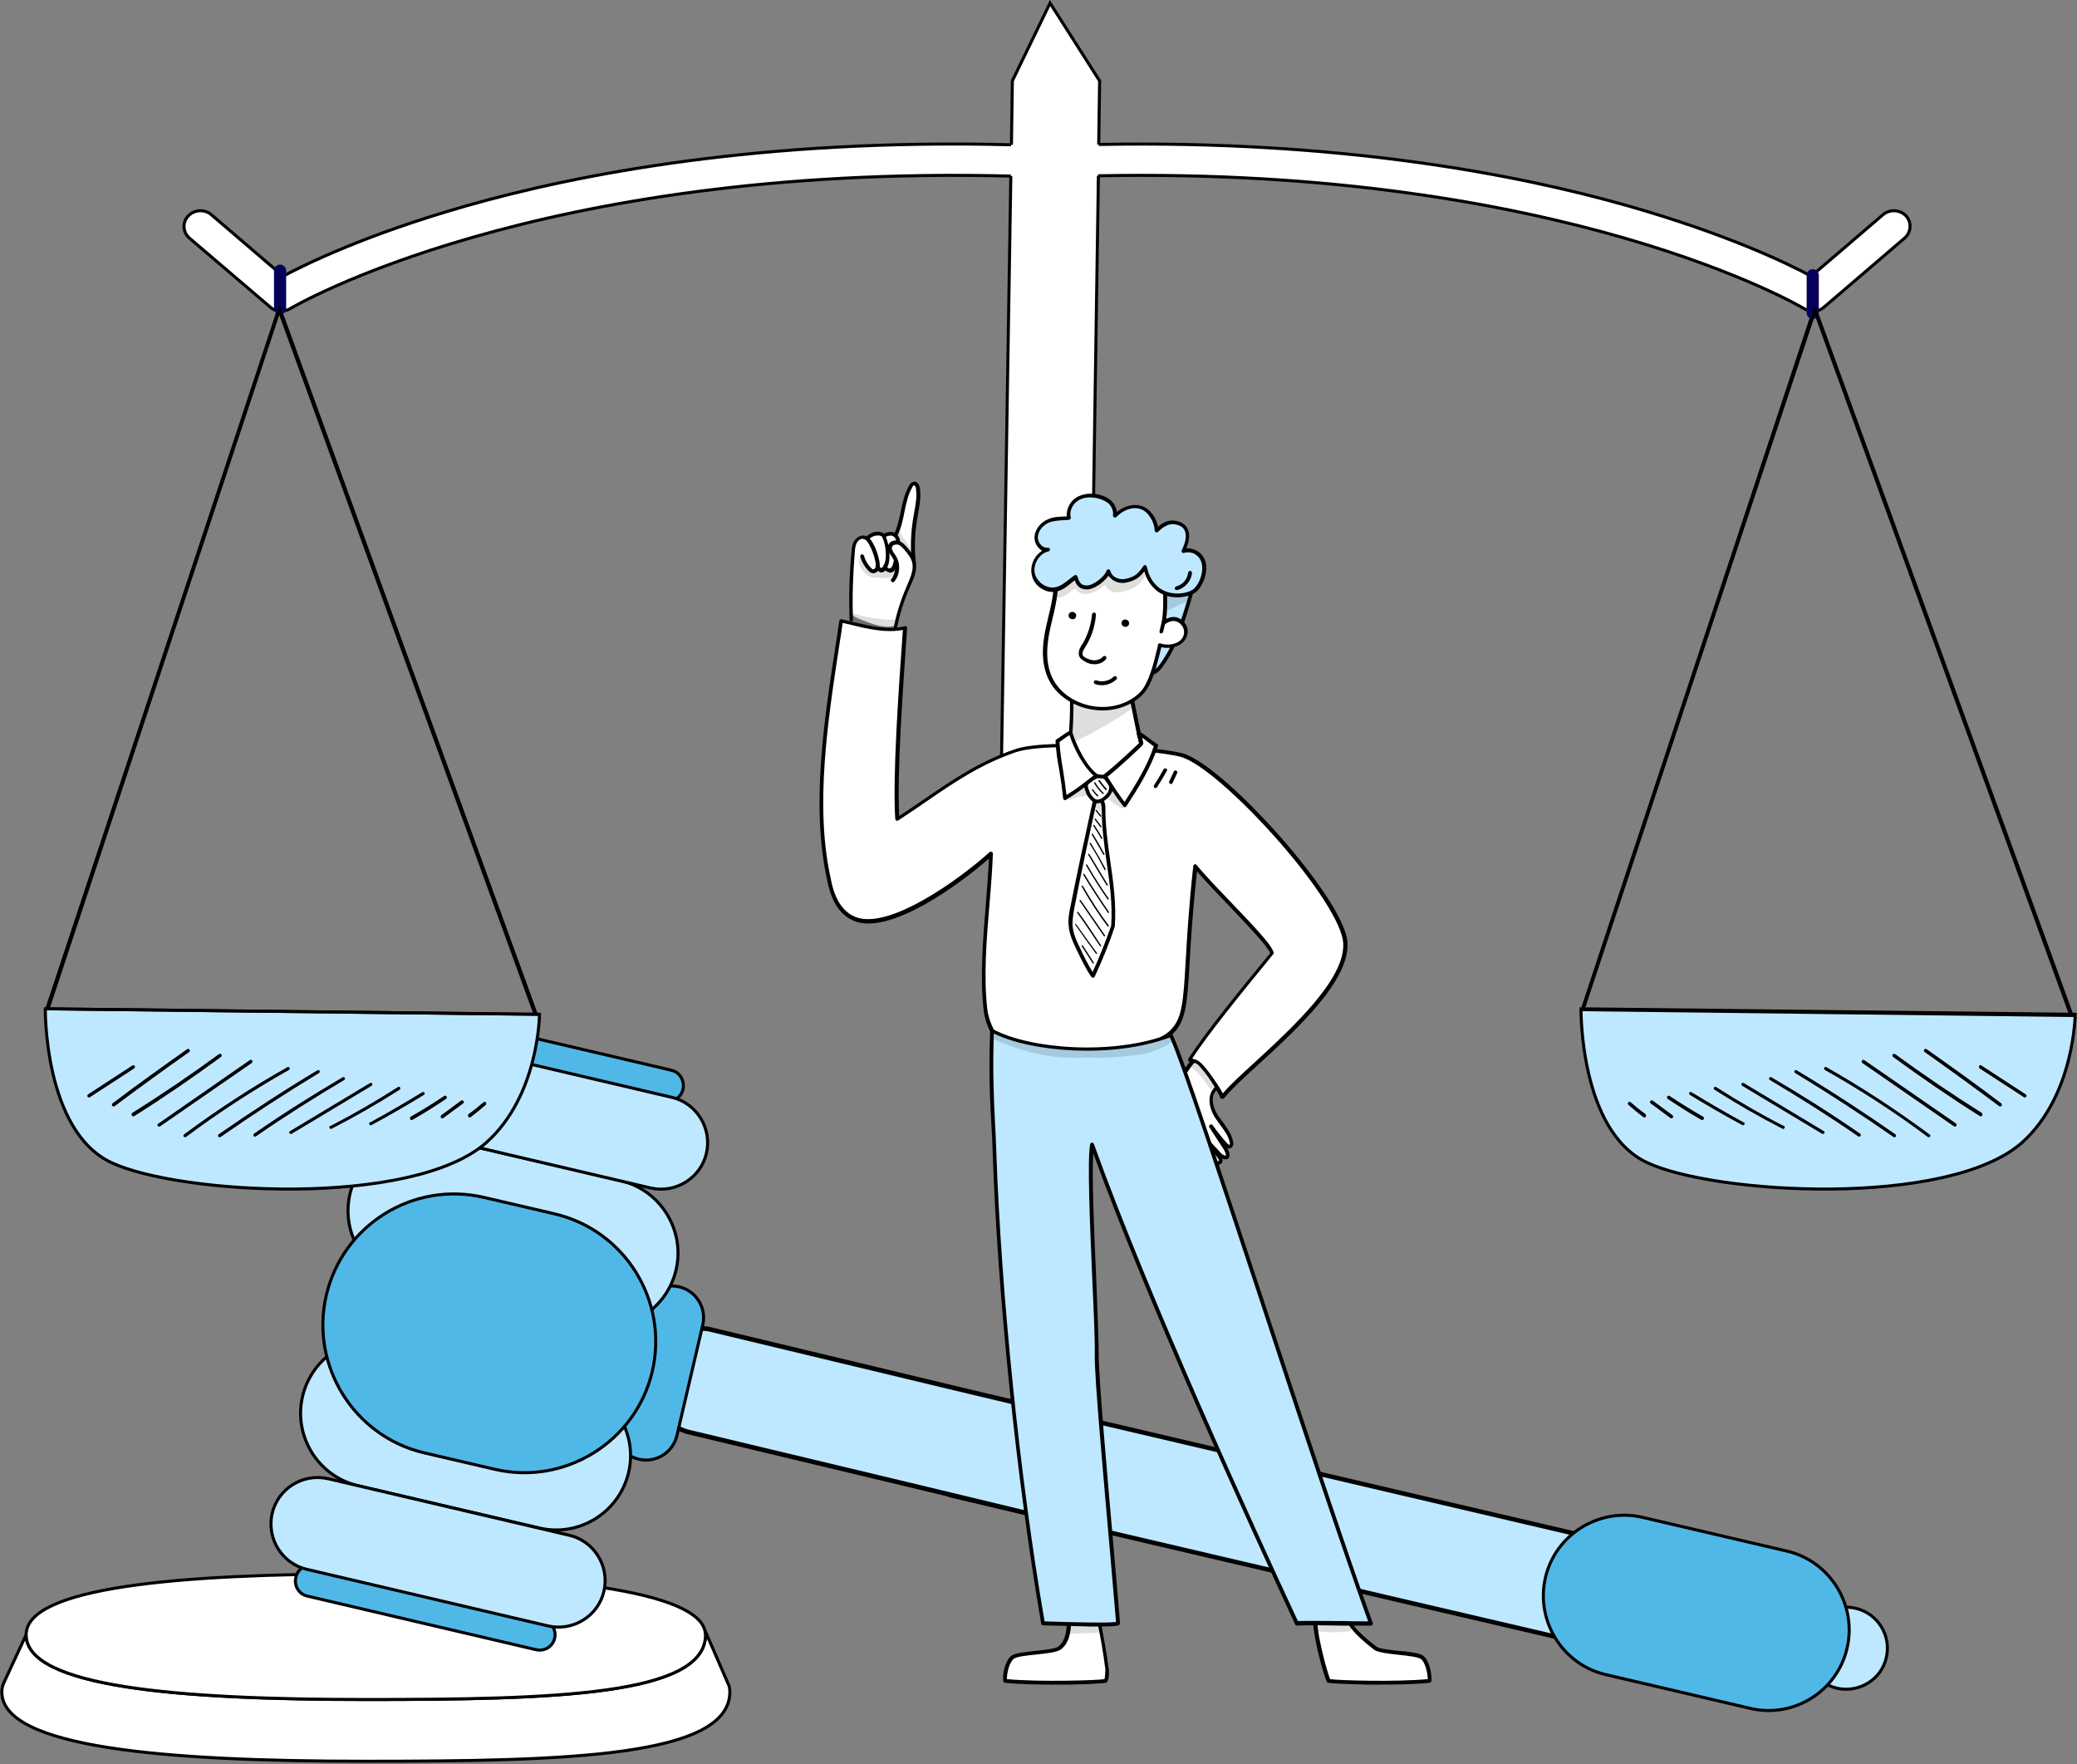 <svg xmlns="http://www.w3.org/2000/svg" xmlns:xlink="http://www.w3.org/1999/xlink" version="1.1" id="Layer_1" x="0px" y="0px" viewBox="0 0 683 580" style="enable-background:new 0 0 683 580;" xml:space="preserve">
    <rect x="0" y="0" width="683" height="580" fill="#808080" stroke="none"/>
    <style type="text/css">
        .stRechtsLawLight0{fill:#FFFFFF;}
        .stRechtsLawLight1{fill:transparent;stroke:#000000;stroke-width:0.97;stroke-miterlimit:10;}
        .stRechtsLawLight2{fill:#FFFFFF;stroke:#000000;stroke-miterlimit:10;}
        .stRechtsLawLight3{fill:#BEE8FF;stroke:#000000;stroke-width:1.47;stroke-miterlimit:10;}
        .stRechtsLawLight4{fill:#BEE8FF;stroke:#000000;stroke-width:1.52;stroke-miterlimit:10;}
        .stRechtsLawLight5{fill:#BEE8FF;stroke:#000000;stroke-miterlimit:10;}
        .stRechtsLawLight6{fill:#50B8E7;stroke:#000000;stroke-miterlimit:10;}
        .stRechtsLawLight7{fill:none;stroke:#000000;stroke-width:0.97;stroke-miterlimit:10;}
        .stRechtsLawLight8{fill:#06005A;}
        .stRechtsLawLight9{opacity:0.13;}
        .stRechtsLawLight10{fill:#BEE8FF;}
    </style>
    <g>
        <polygon class="stRechtsLawLight0" points="331.2,47.5 334.2,46.5 361.1,46.4 362.2,48.5 362.2,52.5 361.7,57 360.7,60 360.7,65 360.9,77.1    360.9,102.1 360.4,104.9 360.4,110.1 360.3,116.8 360.3,132.6 359.9,140.5 359.7,152 359.4,162.8 354.2,164.2 351.7,166 351.7,168    350.7,170 348.7,171 346.2,171 344.7,172 343,172.7 340.7,175 340.7,177.7 341.7,180 342.7,181 343.7,181 342.4,182.1 340.7,184    339.7,186 339.7,189.8 341.4,192.1 342.7,193 345.7,194 346.6,194.2 346.7,197 345.7,202 343.7,211 343.7,217 344.7,221 346,224.2    349.7,228 351.8,230.3 352.5,230.9 352.5,241.2 350.7,242 348.7,243 347.7,244 347.7,245 345.7,245 340.2,245.6 333.7,247    329.7,249 329.3,246.9 329.6,230.1 330,213.6 330,204 330.2,195.8 330.3,186.9 330.4,178.5 330.6,170.2 330.7,161.5 330.8,155.6    330.9,149.7 331,145.3 331.2,130 331.5,112.7 331.9,89.2 332.1,74.7 332.3,58.3 331.7,56 330.7,52  "/>
        <path class="stRechtsLawLight1" d="M15,333l0.5-1.4l76.2-230.1c0-0.1,0.1-0.1,0.1-0.1c0.1,0,0.1,0,0.2,0.1l84.3,231.9l0.6,1.7   c0,0.1,0,0.2-0.1,0.2c-0.1,0-0.2,0-0.2-0.1l-0.7-1.8L91.8,102.1l-76,229.6L15,334"/>
        <path class="stRechtsLawLight2" d="M1.4,553l7.2-15.5c0,17.2,50,21.3,111.7,21.3c61.7,0,111.7-1.3,111.7-21.3c0-0.3-0.1-0.5-0.1-0.8l0.1-0.2   l7.3,16.8c0.5,0.9,0.7,1.9,0.7,3c0,21.4-53.6,22.8-119.7,22.8c-66.1,0-119.7-4.4-119.7-22.8C0.6,555.1,0.9,554,1.4,553L1.4,553z"/>
        <path class="stRechtsLawLight2" d="M120.3,517.5c60.5,0,109.7,5.5,111.6,19.2c0,0.3,0.1,0.5,0.1,0.8c0,20-50,21.3-111.7,21.3   c-61.7,0-111.7-4.1-111.7-21.3C8.6,521.9,58.6,517.5,120.3,517.5L120.3,517.5z"/>
        <path class="stRechtsLawLight3" d="M312,491.5L463.7,527l64.7,15.1l20.4-30.6l-68-15.9l-154.9-36.3c0.5,13.7-0.1,25.6-3.1,32.8   C322.8,492.2,318.8,491.9,312,491.5L312,491.5z"/>
        <path class="stRechtsLawLight4" d="M223.1,469.6c1,0.5,2,0.9,3.1,1.2l77.3,18.5l52.3,12.6c-0.2-10.2-0.4-23-0.4-35.6l-43.6-10.4l-77.9-18.7   c-1.1-0.3-2.2-0.4-3.3-0.4c-6.3,0.1-12.1,4.5-13.5,11.1l-1.3,5.7C214.2,460.1,217.5,466.7,223.1,469.6L223.1,469.6z"/>
        <path class="stRechtsLawLight5" d="M620.3,545c1.7-7.2-2.8-14.5-10.1-16.2c-7.2-1.7-14.5,2.8-16.2,10.1c-1.7,7.2,2.8,14.5,10.1,16.2   C611.4,556.7,618.7,552.2,620.3,545z"/>
        <path class="stRechtsLawLight6" d="M222.6,472l8.5-36.4c1.3-5.6-2.2-11.2-7.8-12.5c-5.6-1.3-11.2,2.2-12.5,7.8l-8.5,36.4   c-1.3,5.6,2.2,11.2,7.8,12.5C215.7,481.1,221.3,477.6,222.6,472z"/>
        <path class="stRechtsLawLight6" d="M182.4,538.6c-0.6,2.8-3.4,4.5-6.2,3.8l-75.1-17.6c-2.8-0.6-4.5-3.4-3.8-6.2c0.6-2.8,3.4-4.5,6.2-3.8   l75.1,17.6C181.3,533.1,183,535.9,182.4,538.6z"/>
        <path class="stRechtsLawLight5" d="M206.7,484.2c-3.1,13.1-16.3,21.3-29.4,18.2l-59.6-13.9c-13.1-3.1-21.3-16.3-18.2-29.4   c3.1-13.1,16.3-21.3,29.4-18.2l59.6,13.9C201.6,457.9,209.8,471.2,206.7,484.2z"/>
        <path class="stRechtsLawLight5" d="M198.6,523.2c-1.9,8.2-10.2,13.3-18.4,11.4L100.9,516c-8.2-1.9-13.3-10.2-11.4-18.4   c1.9-8.2,10.2-13.3,18.4-11.4l79.3,18.6C195.4,506.7,200.5,515,198.6,523.2z"/>
        <path class="stRechtsLawLight6" d="M224.6,358.1c0.6-2.8-1.1-5.6-3.8-6.2l-75.1-17.6c-2.8-0.6-5.6,1.1-6.2,3.8c-0.6,2.8,1.1,5.6,3.8,6.2   l75.1,17.6C221.2,362.6,224,360.9,224.6,358.1z"/>
        <path class="stRechtsLawLight5" d="M222.3,417.6c3.1-13.1-5.1-26.3-18.2-29.4l-59.6-13.9c-13.1-3.1-26.3,5.1-29.4,18.2   c-3.1,13.1,5.1,26.3,18.2,29.4l59.6,13.9C206,438.9,219.2,430.7,222.3,417.6z"/>
        <path class="stRechtsLawLight6" d="M214.5,450.9c5.4-23.2-9-46.4-32.2-51.8l-23.2-5.4c-23.2-5.4-46.4,9-51.8,32.2c-5.4,23.1,9.1,46.4,32.2,51.8   l23.2,5.4C185.8,488.5,209.1,474,214.5,450.9z"/>
        <path class="stRechtsLawLight5" d="M232.3,379.2c1.9-8.2-3.2-16.5-11.4-18.4l-79.3-18.6c-8.2-1.9-16.5,3.2-18.4,11.4s3.2,16.5,11.4,18.4   l79.3,18.6C222.1,392.5,230.4,387.4,232.3,379.2z"/>
        <path class="stRechtsLawLight6" d="M607.4,541.9c3.3-14.2-5.6-28.6-19.8-31.9l-47.5-11.1c-14.2-3.3-28.6,5.6-31.9,19.8   c-3.3,14.2,5.6,28.6,19.8,31.9l47.5,11.1C589.7,565.1,604.1,556.2,607.4,541.9z"/>
        <path class="stRechtsLawLight2" d="M361.3,47.5l0.3-20.9L345.3,1l-12.4,25.6l-0.3,21"/>
        <path class="stRechtsLawLight2" d="M357.6,297.5l3.6-239.7"/>
        <path class="stRechtsLawLight2" d="M327.6,358.3l4.8-300.4"/>
        <path class="stRechtsLawLight5" d="M177.4,333.5l-162.5-1.8c0,0-0.5,40,21.6,50.5c22,10.5,99,15,123.4-6.5C177.3,360.2,177.4,333.5,177.4,333.5   L177.4,333.5z"/>
        <path class="stRechtsLawLight7" d="M519.9,333l0.5-1.4l76.2-230.1c0-0.1,0.1-0.1,0.2-0.1c0.1,0,0.1,0,0.1,0.1l84.3,231.9l0.6,1.7   c0,0.1,0,0.2-0.1,0.2c-0.1,0-0.2,0-0.2-0.1l-0.7-1.8l-84.1-231.4l-76,229.6l-0.8,2.3"/>
        <path class="stRechtsLawLight5" d="M682.4,333.5l-162.5-1.8c0,0-0.5,40,21.6,50.5c22,10.5,99,15,123.4-6.5C682.2,360.2,682.4,333.5,682.4,333.5z"/>
        <path class="stRechtsLawLight2" d="M361.1,57.8c153.3-3,231.4,43.2,232.2,43.7c0.9,0.5,1.9,0.8,2.9,0.8c1.3,0,2.6-0.4,3.6-1.3l26.5-22.7   c2.2-1.9,2.4-5.2,0.5-7.3c-2-2.1-5.4-2.3-7.6-0.4l-23.6,20.2c-7.6-4.1-27.6-13.8-60.2-23.1C499.3,57.4,440.5,46,361.3,47.5"/>
        <path class="stRechtsLawLight2" d="M332.5,47.6c-81.8-2.1-142.4,9.6-179.2,20.1c-32.6,9.3-52.5,19-60.2,23.1L69.5,70.6c-2.2-1.9-5.6-1.7-7.6,0.4   c-2,2.1-1.8,5.4,0.4,7.3L88.9,101c1,0.9,2.3,1.3,3.6,1.3c1,0,2-0.3,2.9-0.8c0.8-0.5,80.5-47.6,237-43.6"/>
        <path class="stRechtsLawLight8" d="M596.1,104.9c1.1,0,2-0.9,2-2V90.5c0-1.1-0.9-2-2-2c-1.1,0-2,0.9-2,2v12.3C594.1,104,595,104.9,596.1,104.9z"/>
        <path class="stRechtsLawLight8" d="M92.1,103.4c1.1,0,2-0.9,2-2V89c0-1.1-0.9-2-2-2c-1.1,0-2,0.9-2,2v12.3C90,102.5,90.9,103.4,92.1,103.4z"/>
        <path class="stRechtsLawLight0" d="M294.8,175.4c2.5-4.8,1.9-10.9,4.7-15.5c0.2-0.4,0.6-0.8,1-0.9c0.8-0.1,1.2,0.9,1.3,1.6   c0.5,3.3-0.4,6.7-0.9,10c-0.8,4.8-0.9,9.8-0.3,14.9c0.5,2.6-0.9,5.1-2.1,7.4c-2,4-3.4,8.3-4.3,12.9c-3.7,0.8-7.4-0.6-10.9-2   c-1.3-0.5-2.6-1.1-3.6-1.9c-0.3-5.6-0.2-11.3,0.2-16.9c0.1-1.5,0.2-3.1,0.6-4.6c0.3-1.2,0.7-2.3,1.6-3.1c0.9-0.8,2.4-0.9,3.3,0.1   c0.2-0.9,1-1.5,1.9-1.8c0.9-0.2,1.8-0.1,2.7,0.2c0.2,0.1,0.5,0.2,0.6,0.4c1.1-0.9,2.7-1,4-0.4C294.6,175.5,294.6,175.3,294.8,175.4   L294.8,175.4z"/>
        <path d="M279.9,204.3C279.9,204.3,279.9,204.3,279.9,204.3c0.4,0,0.6-0.3,0.6-0.6c-0.3-7.4,0-14.9,0.6-22.3c0.1-1.1,0.2-2.1,0.7-3   c0.4-0.7,1.2-1.4,2.1-1.2c0.7,0.1,1.3,0.7,1.9,1.8c1,1.8,1.7,3.8,2.1,5.8c0.1,0.6,0.2,1.2,0,1.8c-0.2,0.4-0.6,0.7-0.9,0.6   c-0.2-0.1-0.4-0.3-0.6-0.5c-1.1-1.1-1.9-2.5-2.3-4c-0.1-0.3-0.5-0.5-0.8-0.4s-0.5,0.5-0.4,0.8c0.5,1.7,1.4,3.2,2.6,4.5   c0.3,0.3,0.7,0.7,1.2,0.8c1.1,0.3,2.1-0.5,2.4-1.3c0.3-0.8,0.2-1.7,0.1-2.4c-0.4-2.2-1.1-4.3-2.2-6.2c-0.5-0.9-1.4-2.2-2.8-2.4   c-1.2-0.2-2.6,0.6-3.4,1.9c-0.6,1-0.7,2.2-0.8,3.5c-0.7,7.4-0.9,15-0.6,22.4C279.3,204,279.6,204.3,279.9,204.3L279.9,204.3z"/>
        <path d="M289.8,188.2c0.2,0,0.4,0,0.6-0.1c0.5-0.2,1-0.7,1.3-1.4c0.6-1.1,0.8-2.4,0.8-4.1c0-2-0.4-4-1.1-5.9   c-0.2-0.4-0.4-0.9-0.8-1.3c-0.3-0.3-0.7-0.4-1.2-0.5c-1.7-0.3-3.4,0.4-4.6,1.6c-0.2,0.3-0.2,0.7,0.1,0.9c0.3,0.2,0.7,0.2,0.9-0.1   c0.8-0.9,2.2-1.4,3.4-1.2c0.3,0.1,0.5,0.1,0.7,0.2c0.2,0.2,0.3,0.5,0.4,0.7c0.7,1.7,1,3.6,1,5.4c0,1.5-0.2,2.6-0.7,3.5   c-0.2,0.4-0.4,0.7-0.7,0.8c-0.2,0.1-0.4,0-0.4-0.1c-0.2-0.1-0.3-0.3-0.3-0.5c0-0.3-0.3-0.6-0.6-0.6c-0.3,0-0.6,0.3-0.6,0.6   c0,0.6,0.3,1.2,0.8,1.6C289.1,188.1,289.5,188.2,289.8,188.2L289.8,188.2z"/>
        <path d="M292.6,188.3c0.6,0,1.3-0.3,1.7-0.9c0.4-0.5,0.6-1.1,0.7-1.7c0.5-1.9,0.8-3.8,1-5.7c0.1-0.8,0.1-1.7-0.1-2.5   c-0.2-1-0.8-1.9-1.6-2.3c-1.4-0.7-2.9-0.1-4,0.4c-0.3,0.2-0.4,0.5-0.3,0.8c0.2,0.3,0.5,0.4,0.8,0.3c1.3-0.6,2.2-0.8,2.9-0.4   c0.5,0.2,0.8,0.8,1,1.4c0.2,0.7,0.1,1.4,0,2.1c-0.2,1.9-0.5,3.7-1,5.5c-0.1,0.5-0.3,0.9-0.5,1.2c-0.2,0.2-0.5,0.5-0.8,0.4   c-0.2,0-0.6-0.3-0.7-0.5c0.1-0.3-0.1-0.6-0.4-0.7c-0.3-0.1-0.7,0.1-0.8,0.4c-0.1,0.3,0,0.7,0.2,1c0.3,0.5,1,0.9,1.5,1   C292.4,188.3,292.5,188.3,292.6,188.3z"/>
        <path d="M300.6,185.8C300.6,185.8,300.6,185.8,300.6,185.8c0.4,0,0.7-0.4,0.6-0.7c-0.6-4.8-0.4-9.7,0.4-14.4   c0.1-0.6,0.2-1.2,0.3-1.8c0.5-2.7,1-5.5,0.6-8.4c-0.2-1.1-0.9-2.3-2-2.1c-0.8,0.1-1.2,0.7-1.5,1.2c-1.5,2.5-2.2,5.6-2.8,8.6   c-0.5,2.5-1.1,5.2-2.2,7.4c-0.2,0.3,0,0.7,0.3,0.8c0.3,0.2,0.7,0,0.8-0.3c1.2-2.3,1.8-5.1,2.3-7.7c0.6-2.9,1.2-5.8,2.6-8.2   c0.2-0.4,0.4-0.6,0.6-0.6c0.3,0,0.6,0.6,0.6,1.1c0.4,2.6-0.1,5.3-0.6,7.9c-0.1,0.6-0.2,1.2-0.3,1.8c-0.8,4.9-1,9.9-0.4,14.8   C300,185.6,300.3,185.9,300.6,185.8L300.6,185.8z"/>
        <path class="stRechtsLawLight0" d="M294.8,188.2c0.4-1.5,0.2-3.1-0.6-4.5c-0.4-0.9-1.1-1.6-1.4-2.5c-0.3-0.9-0.1-2.1,0.8-2.5   c0.5-0.3,1.2-0.2,1.8,0.1c1.5,0.6,2.6,1.9,3.5,3.2c0.6,0.8,1.1,1.7,1.4,2.6c0.2,0.9,0.3,1.8,0.2,2.6c0,0.6-0.1,1.1-0.4,1.6   c-0.4,0.6-1.2,0.9-1.9,1.2c-0.8,0.2-1.6,0.4-2.3,0.2C295.1,189.8,294.6,188.9,294.8,188.2L294.8,188.2z"/>
        <path d="M294.3,207.4c0.3,0,0.6-0.2,0.6-0.5c0.9-4.8,2.3-9.4,4.3-13.8l0.2-0.5c1.1-2.4,2.3-5.1,1.7-7.8c-0.4-1.8-1.5-3.3-2.7-4.7   c-0.8-0.9-1.6-1.8-2.7-2.2c-1.3-0.5-3-0.1-3.6,1.3c-0.6,1.3,0.3,2.6,1,3.6c0.1,0.2,0.3,0.4,0.4,0.6c1.3,2.1,1.1,5.1-0.4,7   c-0.2,0.3-0.2,0.7,0.1,0.9c0.3,0.2,0.7,0.2,0.9-0.1c1.9-2.3,2.1-5.9,0.5-8.4c-0.1-0.2-0.3-0.4-0.4-0.6c-0.6-0.9-1.2-1.7-0.8-2.5   c0.3-0.6,1.3-0.8,2-0.6c0.8,0.3,1.5,1.1,2.2,1.9c1.1,1.3,2.1,2.6,2.4,4.1c0.5,2.3-0.6,4.7-1.6,7.1l-0.2,0.5   c-2,4.5-3.5,9.3-4.4,14.1C293.6,207,293.9,207.4,294.3,207.4C294.2,207.4,294.3,207.4,294.3,207.4L294.3,207.4z"/>
        <g class="stRechtsLawLight9">
            <path d="M282.5,183.8c0.1-0.5,0.7-0.7,1.1-0.5c0.5,0.2,0.5,0.8,0.7,1.2c0.1,0.2,0.2,0.4,0.3,0.6c0.2,0.1,0.1,0.2,0.4,0.4    c0,0,0,0,0,0.1c0.4,0.4,0.2,0.3,0.8,0.9c0.1,0.1,0.3,0.2,0.4,0.3c1,0.5,0.7,0.3,1.4,0.5c1,0.2,1.4-0.1,2.9,0.2    c0.3,0.1,0.7,0.2,1,0.2c0.4-0.1,0.3,0,1.2-0.3c0,0,0,0,0,0c0.4-0.2,0.7-0.7,1.1-0.7c1.2-0.3,1.9,1.3,0.9,2    c-0.9,0.9-2.2,1.4-3.5,1.4c-0.1,0-0.3,0-0.4,0c-1.3-0.2-1.1-0.2-2.2-0.2c-0.7,0-0.4,0-1.6,0c-0.6-0.1-1.1-0.4-1.7-0.7    c-0.6-0.4-1.1-0.9-1.6-1.5c-0.1-0.1-0.1-0.1-0.2-0.2c-0.1-0.1-0.1-0.2-0.1-0.3c0,0,0,0,0,0c-0.2-0.3-0.5-0.6-0.5-1    c-0.2-0.4-0.3-0.7-0.4-1.1C282.6,184.5,282.3,184.1,282.5,183.8L282.5,183.8z"/>
        </g>
        <g class="stRechtsLawLight9">
            <path d="M284.8,185.5C284.7,185.4,284.7,185.3,284.8,185.5L284.8,185.5z"/>
        </g>
        <g class="stRechtsLawLight9">
            <path d="M294.7,175.3c0.2-0.5,0.9-0.7,1.4-0.3c0.4,0.4,0.4,1.2,0.8,1.7c0.4,0.7,2.7,3.5,3.4,5c0.3,0.9-1,1.5-1.5,0.7    c-0.9-1.5-1.9-2.9-3-4.3c-0.4-0.6-0.7-1.3-0.9-2C294.6,175.9,294.5,175.6,294.7,175.3L294.7,175.3z"/>
        </g>
        <path class="stRechtsLawLight0" d="M391.3,348.1c5.9-9.3,20-26.3,27-34.9c-1-3.9-17.2-18.9-25.3-28.5c-4.2,38.6-1.3,48.4-8,54.7   c-9.1,8.5-49.7,10-54.7,5.2c-3.3-3.2-5.8-8.5-6.3-12.4c-1.9-15.8,1.2-35.6,1.8-51.5c-9.5,8.5-31.4,24.7-43.4,21.8   c-7.4-1.8-9.1-9.9-9.8-13c-6.1-26.8,0-58.9,4-85.5c6.6,1.4,14.3,4,21,2.3c-1.5,21.3-3.5,49.5-2.5,63c13.6-8.8,23.1-17,38.9-22.5   c11.1-3.8,48.2-0.5,54.6,1.4c13.8,4.1,52.9,47.7,53.8,61.7c1.1,16.8-32.8,41.1-40.4,50.7C400.5,356.7,395,350.2,391.3,348.1   L391.3,348.1z"/>
        <path d="M402,361.3c0.2,0,0.4-0.1,0.5-0.2c2.1-2.6,6.2-6.5,11.1-10.9c12.8-11.7,30.3-27.8,29.5-40.3c-0.5-7.8-11.8-23.1-22.2-34.9   c-9.8-11.1-24.1-25-32-27.3c-6.5-1.9-43.8-5.2-55-1.4c-12,4.1-20.5,10-29.6,16.2c-2.7,1.9-5.6,3.8-8.6,5.8   c-0.8-13.9,1.2-41.5,2.6-61.8c0-0.2-0.1-0.4-0.2-0.5c-0.2-0.1-0.4-0.2-0.6-0.1c-5.3,1.4-11.5-0.1-17-1.4c-1.3-0.3-2.5-0.6-3.7-0.9   c-0.2,0-0.3,0-0.5,0.1c-0.1,0.1-0.2,0.3-0.3,0.4c-0.4,2.6-0.8,5.3-1.2,8c-3.9,25.1-8.2,53.5-2.7,77.7l0,0.1   c0.7,3.2,2.6,11.5,10.3,13.4c11.8,2.8,32.5-12,42.8-21c-0.2,4.7-0.6,9.6-1,14.8c-1,12.1-2,24.6-0.7,35.4c0.5,4.3,3.2,9.7,6.4,12.8   c2.9,2.8,15.7,3.3,26.3,2.6c5.3-0.4,23.2-2,29.3-7.8c4.5-4.2,4.9-9.9,5.7-23.7c0.4-7.2,1-16.9,2.4-29.9c3.1,3.6,7.2,7.8,11.1,11.9   c5.9,6.2,12,12.6,13,15l-1.9,2.3c-7.3,8.9-19.6,23.9-25,32.4c-0.1,0.1-0.1,0.3-0.1,0.5c0,0.2,0.2,0.3,0.3,0.4   c3.4,2,8.9,8.3,10.4,12.2C401.6,361.1,401.8,361.2,402,361.3C402,361.3,402.1,361.3,402,361.3L402,361.3z M351.7,245.7   c14.6,0,32.4,1.9,36.7,3.2c6.2,1.8,18.8,12.7,31.4,26.9c12.9,14.6,21.5,28,21.9,34.2c0.8,11.8-16.5,27.7-29.1,39.3   c-4.4,4-8.3,7.6-10.5,10.2c-1.9-3.9-6.6-9.3-10-11.5c5.5-8.5,17.4-23,24.5-31.7l2.1-2.6c0.1-0.2,0.2-0.4,0.1-0.6   c-0.7-2.5-6.6-8.7-13.4-15.8c-4.3-4.5-8.8-9.1-11.9-12.9c-0.2-0.2-0.4-0.3-0.7-0.2c-0.2,0.1-0.4,0.3-0.4,0.5   c-1.5,13.8-2.1,24-2.5,31.4c-0.8,13.4-1.1,19-5.3,22.9c-4.6,4.3-17.8,6.7-28.5,7.4c-12.2,0.9-23.1-0.1-25.3-2.2   c-3-2.9-5.6-8.1-6.1-12.1c-1.3-10.7-0.3-23.1,0.7-35.1c0.5-5.7,0.9-11.2,1.1-16.3c0-0.3-0.1-0.5-0.4-0.6c-0.2-0.1-0.5-0.1-0.7,0.1   c-11.3,10.1-32,24.3-42.8,21.7c-6.9-1.7-8.7-9.5-9.3-12.4v-0.1c-5.5-24-1.1-52.3,2.7-77.3c0.4-2.5,0.8-4.9,1.1-7.3   c1,0.2,2,0.5,3,0.7c5.3,1.3,11.4,2.7,16.8,1.6c-1.5,20.8-3.4,48.8-2.5,62.2c0,0.2,0.2,0.4,0.3,0.5c0.2,0.1,0.4,0.1,0.6,0   c3.4-2.2,6.5-4.3,9.5-6.4c9.4-6.4,17.5-12,29.3-16.1C337.9,246.1,344.4,245.6,351.7,245.7L351.7,245.7z"/>
        <path class="stRechtsLawLight0" d="M360,263.8c-2.6,11.5-5,23-7.3,34.5c-0.4,2-0.8,4-0.6,6c0.2,2.8,1.4,5.4,2.5,7.8c1.4,3,2.8,5.9,4.7,8.8   c2.5-5.3,4.7-10.8,6.6-16.4c0.9-12.8-3-25.4-3.1-38.3c0-0.8,0-1.6-0.3-2.3C362.3,263.2,361.6,262.7,360,263.8z"/>
        <path d="M359.4,321.5C359.4,321.5,359.5,321.5,359.4,321.5c0.3,0,0.5-0.2,0.6-0.4c2.5-5.4,4.8-11,6.6-16.5c0-0.1,0-0.1,0-0.2   c0.5-7.2-0.5-14.4-1.5-21.3c-0.8-5.6-1.6-11.3-1.6-17v-0.1c0-0.8,0-1.7-0.4-2.5c-0.2-0.5-0.6-0.9-1.1-1c-0.7-0.2-1.5,0-2.4,0.7   c-0.1,0.1-0.2,0.2-0.3,0.4c-2.5,11.4-5,23-7.3,34.5c-0.4,1.9-0.8,4-0.6,6.1c0.2,3,1.5,5.7,2.6,8c1.4,2.9,2.8,5.9,4.8,8.9   C359.1,321.4,359.3,321.5,359.4,321.5L359.4,321.5z M365.4,304.4c-1.8,5.1-3.8,10.2-6.1,15.2c-1.6-2.6-2.9-5.2-4.1-7.8   c-1.1-2.2-2.3-4.8-2.5-7.5c-0.1-2,0.3-4,0.6-5.8c2.2-11.4,4.7-23,7.2-34.3c0.7-0.4,1-0.4,1.2-0.4c0.1,0,0.2,0.1,0.3,0.3   c0.2,0.6,0.3,1.3,0.3,2v0.1c0,5.8,0.8,11.6,1.6,17.2C364.9,290.2,365.9,297.3,365.4,304.4z"/>
        <path class="stRechtsLawLight0" d="M363.7,255.9c-0.9-0.8-2.2-0.9-3.2-0.5c-1.6,0.5-2.9,1.2-3.4,2.8c-0.1,0.4,0.5,2.2,0.9,2.9   c0.4,0.8,1.5,2.2,2.6,2.4c0.9,0.2,1.8-0.3,2.5-0.8c1.3-1,2.5-2.5,2.3-4.2C365.2,257.5,364.6,256.7,363.7,255.9L363.7,255.9z"/>
        <path d="M360.9,264.1c0.8,0,1.6-0.3,2.5-1c1.8-1.3,2.8-3.1,2.5-4.7c-0.2-1.1-0.7-2-1.8-3c-1-0.9-2.4-1.1-3.8-0.7   c-1.4,0.4-3.2,1.2-3.8,3.3c-0.2,0.8,0.7,2.9,0.9,3.3c0.4,0.8,1.7,2.5,3,2.8C360.6,264.1,360.8,264.2,360.9,264.1L360.9,264.1z    M361.7,255.8c0.6,0,1.2,0.2,1.6,0.6c0.8,0.8,1.3,1.5,1.4,2.2c0.3,1.8-1.5,3.2-2,3.6c-0.8,0.6-1.5,0.8-2.1,0.7   c-0.7-0.1-1.7-1.3-2.1-2.1c-0.3-0.6-0.8-2.1-0.8-2.4c0.3-1.1,1.2-1.8,3-2.4C361,255.8,361.4,255.8,361.7,255.8L361.7,255.8z"/>
        <path class="stRechtsLawLight0" d="M352.3,224.6c0.4,7.8,0.1,15.7-0.9,23.5c-0.1,0.7-0.2,1.3,0.1,1.9c0.2,0.6,0.8,1.1,1.3,1.5   c3.7,2.8,8.5,4.4,13,3.6c4.6-0.7,8.8-4,9.7-8.9c-1.3-6.5-3.5-15.7-5-26.1C364.9,222,359,223.3,352.3,224.6L352.3,224.6z"/>
        <path d="M363.6,256c0.8,0,1.6-0.1,2.4-0.2c5.2-0.8,9.4-4.6,10.2-9.4c0-0.1,0-0.2,0-0.2c-0.4-1.9-0.8-4.1-1.3-6.4   c-1.2-5.5-2.6-12.4-3.6-19.7c0-0.2-0.1-0.4-0.3-0.4c-0.2-0.1-0.4-0.1-0.5-0.1c-5.4,1.8-11,3-18.3,4.5c-0.3,0.1-0.5,0.3-0.5,0.6   c0.4,7.8,0.1,15.7-0.9,23.4c-0.1,0.7-0.2,1.5,0.1,2.2c0.3,0.8,0.9,1.3,1.5,1.8C355.8,254.6,359.8,256,363.6,256L363.6,256z    M374.9,246.3c-1,4.9-5.3,7.7-9.2,8.3c-4.1,0.7-8.7-0.6-12.6-3.5c-0.4-0.3-0.9-0.7-1.1-1.2c-0.2-0.5-0.1-1.1,0-1.6   c0.9-7.6,1.2-15.4,0.9-23.1c6.7-1.3,12-2.5,17.2-4.2c1,7.1,2.4,13.7,3.5,19.1C374.1,242.3,374.6,244.4,374.9,246.3z"/>
        <path d="M380,259.1c0.2,0,0.4-0.1,0.5-0.3c1.1-1.7,2.2-3.5,3.2-5.3c0.2-0.3,0.1-0.7-0.3-0.8s-0.7-0.1-0.8,0.3c-1,1.8-2,3.5-3.1,5.2   c-0.2,0.3-0.1,0.7,0.2,0.9C379.8,259.1,379.9,259.1,380,259.1L380,259.1z"/>
        <path d="M385,257.8c0.2,0,0.5-0.1,0.6-0.4l1.5-3.2c0.2-0.3,0-0.7-0.3-0.8c-0.3-0.2-0.7,0-0.8,0.3l-1.5,3.2c-0.2,0.3,0,0.7,0.3,0.8   C384.9,257.7,385,257.8,385,257.8z"/>
        <path class="stRechtsLawLight0" d="M363.4,255.3c2,3.1,4,6.2,6.5,9.5c4-6.2,8-12.6,10.3-19.6c-1.4-0.8-4.3-3.2-5.7-4c0.3,1.6,1,3,0.7,3.5   C375.1,245,367.3,252.3,363.4,255.3L363.4,255.3z"/>
        <path d="M369.9,265.4C369.9,265.4,369.9,265.4,369.9,265.4c0.2,0,0.4-0.1,0.5-0.3c3.8-5.8,8-12.5,10.4-19.8c0.1-0.3,0-0.6-0.3-0.7   c-0.7-0.4-1.7-1.2-2.8-2c-1.1-0.8-2.2-1.6-2.9-2c-0.2-0.1-0.5-0.1-0.7,0c-0.2,0.1-0.3,0.4-0.3,0.6c0.1,0.7,0.3,1.3,0.5,1.9   c0.1,0.4,0.3,0.9,0.3,1.2c-0.9,0.9-8,7.6-11.7,10.4c-0.3,0.2-0.3,0.6-0.1,0.8c2,3.1,4,6.3,6.5,9.5   C369.5,265.3,369.7,265.4,369.9,265.4L369.9,265.4z M379.4,245.4c-2.2,6.7-6.1,12.8-9.6,18.3c-2.1-2.8-3.9-5.6-5.6-8.3   c3.8-3,11.3-10,11.6-10.5c0.3-0.5,0.1-1.1-0.2-2.1c0-0.1,0-0.2-0.1-0.3c0.5,0.3,1,0.7,1.5,1.1C377.9,244.3,378.8,245,379.4,245.4z"/>
        <path class="stRechtsLawLight10" d="M393.3,188.9c-1.4,5.9-2.9,11.2-5.7,18.9c-1.3,3.6-3.4,7.6-5.6,10.8c-1.1,1.5-1.9,2.2-3.8,2.9   c0-1.6-1.6-2.6-1.7-4.2c-0.2-2,1.3-3.6,0.2-5.5c-2-3.5-3.2-7.3-3.6-11.2c-0.3-3.1-0.1-6.4,1.7-9.1c1.7-2.7,5.1-4.8,8.9-4.7   C386.5,186.9,391.2,186.9,393.3,188.9L393.3,188.9z"/>
        <path d="M378.2,222.2c0.1,0,0.1,0,0.2,0c2.2-0.8,3-1.6,4.1-3.2c2.3-3.2,4.4-7.2,5.7-11c2.8-7.7,4.2-13,5.7-18.9   c0-0.2,0-0.4-0.2-0.6c-2.2-2.1-6.6-2.2-9.6-2.2h-0.5c-3.7-0.1-7.4,1.9-9.4,5c-1.6,2.5-2.1,5.6-1.7,9.5c0.4,3.9,1.6,7.8,3.7,11.4   c0.5,0.9,0.3,1.7,0,2.8c-0.2,0.7-0.4,1.6-0.3,2.5c0.1,0.9,0.5,1.7,1,2.3c0.4,0.6,0.8,1.2,0.7,1.8c0,0.2,0.1,0.4,0.3,0.5   C377.9,222.2,378.1,222.2,378.2,222.2L378.2,222.2z M392.6,189.2c-1.4,5.8-2.9,10.9-5.5,18.4c-1.3,3.6-3.3,7.5-5.6,10.7   c-0.9,1.2-1.5,1.8-2.8,2.4c-0.2-0.6-0.5-1.1-0.8-1.6c-0.4-0.6-0.7-1.1-0.8-1.7c0-0.7,0.1-1.4,0.3-2.1c0.3-1.1,0.6-2.4-0.1-3.7   c-1.9-3.5-3.1-7.2-3.5-10.9c-0.4-3.6,0.1-6.4,1.6-8.7c1.7-2.8,5-4.5,8.3-4.4h0.5C386.7,187.6,390.6,187.6,392.6,189.2L392.6,189.2z   "/>
        <path class="stRechtsLawLight0" d="M347.1,194.3c-0.5,5.3-2.3,10.4-3.1,15.7c-0.8,5.3-0.4,11,3,15.7c3.1,4.1,8.4,6.9,14,7.3   c5.6,0.4,11.2-1.6,14.5-5.2c3.2-3.4,4.9-11.6,5.9-15.6c2.4,0.7,5.2,0.4,7-1.1s2.1-4,0.6-5.8c-1.5-1.8-3.6-2.3-6.4-0.4   c0.7-3.4,0.6-6.8,0.5-8.3c-0.1-4.2,0.7-10.4-1.9-12.6c-1.5-1.2-4.8-2.6-6.6-3.4c-3.2-1.4-8.1,0.1-11.6-0.4c-3.5-0.5-7.3,0.6-10.3,2   C348.9,183.6,347.5,190.3,347.1,194.3L347.1,194.3z"/>
        <path d="M362.4,233.6c5.3,0,10.4-2,13.6-5.5c3-3.2,4.6-10,5.7-14.5c0.1-0.3,0.1-0.5,0.2-0.8c2.5,0.6,5.2,0,6.9-1.4   c2-1.8,2.4-4.7,0.7-6.7c-1-1.2-3-2.7-6-1.2c0.4-2.9,0.3-5.6,0.3-7v-0.1c0-0.9,0-1.8,0-2.8c0.1-3.9,0.2-8.3-2.2-10.2   c-1.5-1.2-4.7-2.6-6.6-3.4l-0.2-0.1c-2-0.9-4.6-0.7-7.1-0.5c-1.7,0.1-3.3,0.2-4.7,0c-3-0.4-6.6,0.2-10.7,2c-4.6,2-5.7,11-5.9,12.8   c-0.3,3-1,5.9-1.7,8.8c-0.5,2.2-1.1,4.6-1.4,6.9c-1,6.6,0.1,12,3.1,16.1c3.2,4.2,8.7,7.1,14.5,7.5   C361.5,233.6,362,233.6,362.4,233.6L362.4,233.6z M381.4,211.5c-0.1,0-0.2,0-0.3,0.1c-0.2,0.1-0.3,0.2-0.3,0.4   c-0.1,0.4-0.2,0.9-0.3,1.4c-1,4.1-2.6,11-5.4,14c-3.3,3.5-8.6,5.4-14,5c-5.4-0.4-10.6-3.1-13.5-7c-2.9-3.8-3.8-8.9-2.9-15.2   c0.3-2.3,0.9-4.6,1.4-6.8c0.7-2.9,1.4-5.9,1.7-9c0.4-4.6,2-10.4,5.1-11.8c3.9-1.7,7.2-2.3,10-1.9c1.5,0.2,3.2,0.1,4.9,0   c2.4-0.2,4.8-0.3,6.5,0.4l0.2,0.1c1.8,0.8,4.9,2.1,6.3,3.2c1.8,1.5,1.8,5.6,1.7,9.2c0,1,0,2,0,2.9v0.1c0,1.6,0.1,4.9-0.5,8.1   c-0.1,0.3,0.1,0.5,0.3,0.6c0.2,0.1,0.5,0.1,0.7,0c2.2-1.6,4.1-1.5,5.6,0.3c1.2,1.5,1,3.7-0.5,5c-1.5,1.3-4.1,1.7-6.4,1   C381.6,211.5,381.5,211.5,381.4,211.5L381.4,211.5z"/>
        <path class="stRechtsLawLight10" d="M364.4,187.9c-0.7,2.3-4.7,5.3-7,5.3c-2.3,0-3.1-1.1-3.8-3.4c-2.2,1.6-3.9,3.3-6,3.9c-3.3,0.9-7-1.4-7.8-4.9   c-0.8-3.4,1.6-7.3,5-8.1c-2.2,0.3-4.2-2.1-4-4.4c0.2-2.3,2-4.3,4.1-5.1c2.1-0.8,4.4-0.8,6.7-0.9c-0.6-2.3,0.7-5,2.7-6.2   c2-1.3,4.5-1.4,6.8-0.9c1.5,0.3,3,0.9,4.1,2c1.1,1.1,1.8,2.8,1.6,4.4c2.2-2.4,5.6-3.8,8.6-2.8c3,1,5,5,5,7.6c1.7-1.7,3.7-3,6-2.7   c4.5,0.7,5.2,4.6,2.7,9.4c2.5-1,6.1,0.4,6.9,4c0.6,2.7-0.7,6.8-2.7,8.7c-2,1.9-8.6,3.1-12.8-0.6c-2.3-2-3.3-4.6-3.8-6.9   c-1.5,2.2-2.7,3.7-6.1,4.5C367.8,191.6,365,190.3,364.4,187.9L364.4,187.9z"/>
        <path d="M387.1,196.4c2.8,0,5.3-0.9,6.5-2c2.2-2.1,3.6-6.4,2.9-9.3c-0.4-1.8-1.5-3.3-3.1-4.1c-1-0.5-2.2-0.8-3.3-0.7   c1.1-2.6,1.2-4.9,0.4-6.5c-0.7-1.4-2.2-2.3-4.1-2.6c-1.9-0.3-3.8,0.4-5.6,2c-0.5-2.8-2.5-5.9-5.3-6.8c-2.6-0.9-5.7-0.1-8.2,1.9   c-0.2-1.3-0.8-2.5-1.7-3.5c-1.1-1-2.5-1.8-4.4-2.2c-2.8-0.6-5.3-0.2-7.3,1c-2.1,1.3-3.3,3.9-3.1,6.2c-0.2,0-0.4,0-0.5,0   c-1.9,0.1-3.8,0.1-5.6,0.9c-2.5,1-4.3,3.3-4.5,5.7c-0.1,1.5,0.5,3,1.6,4c0.3,0.3,0.6,0.5,0.9,0.7c-2.6,1.6-4.1,4.9-3.4,8   c0.4,1.9,1.6,3.5,3.3,4.5c1.6,1,3.5,1.3,5.2,0.8c1.7-0.5,3.2-1.6,4.7-2.9c0.3-0.2,0.6-0.5,0.9-0.7c0.7,1.9,1.8,3,4.1,3   c2.2,0,5.5-2.3,7-4.5c1.2,1.8,3.6,2.8,6.1,2.2c3-0.7,4.3-1.9,5.7-3.6c0.5,1.9,1.6,4.1,3.7,6C382,195.7,384.6,196.4,387.1,196.4   L387.1,196.4z M390.7,181.6c0.7,0,1.5,0.2,2.1,0.5c1.2,0.7,2.1,1.8,2.4,3.3c0.6,2.5-0.6,6.3-2.5,8.1c-1.9,1.8-8.1,2.8-12-0.6   c-2.4-2.1-3.2-4.8-3.6-6.6c-0.1-0.2-0.2-0.4-0.5-0.5c-0.2-0.1-0.5,0.1-0.6,0.3c-1.4,2-2.4,3.5-5.7,4.2c-2.1,0.5-4.6-0.4-5.2-2.6   c-0.1-0.3-0.3-0.5-0.6-0.5c-0.3,0-0.5,0.2-0.6,0.4c-0.6,2-4.4,4.9-6.4,4.9c-1.8,0-2.5-0.6-3.2-3c-0.1-0.2-0.2-0.3-0.4-0.4   s-0.4,0-0.6,0.1c-0.6,0.4-1.1,0.8-1.6,1.2c-1.5,1.2-2.8,2.2-4.3,2.6c-1.4,0.4-2.9,0.1-4.3-0.7c-1.4-0.9-2.4-2.2-2.8-3.7   c-0.7-3.1,1.5-6.7,4.5-7.3c0.3-0.1,0.5-0.4,0.5-0.7c-0.1-0.3-0.4-0.6-0.7-0.5c-0.7,0.1-1.5-0.2-2.1-0.7c-0.8-0.8-1.3-1.9-1.2-3   c0.2-2.2,2-3.9,3.7-4.6c1.6-0.6,3.4-0.7,5.2-0.8c0.4,0,0.9,0,1.3-0.1c0.2,0,0.4-0.1,0.5-0.3c0.1-0.2,0.2-0.4,0.1-0.5   c-0.5-1.9,0.5-4.3,2.4-5.5c1.7-1.1,3.9-1.3,6.3-0.8c1.6,0.4,2.9,1,3.8,1.8c1,1,1.6,2.5,1.4,3.9c0,0.3,0.1,0.5,0.4,0.6   c0.2,0.1,0.5,0.1,0.7-0.1c2.3-2.4,5.4-3.5,8-2.6c2.8,0.9,4.6,4.8,4.6,7c0,0.3,0.2,0.5,0.4,0.6c0.2,0.1,0.5,0,0.7-0.1   c1.9-1.9,3.7-2.8,5.5-2.5c1.6,0.2,2.7,0.9,3.2,1.9c0.8,1.5,0.5,3.9-0.9,6.6c-0.1,0.2-0.1,0.5,0.1,0.7c0.2,0.2,0.5,0.3,0.7,0.2   C389.6,181.7,390.1,181.6,390.7,181.6L390.7,181.6z"/>
        <path d="M351.4,202.4c0-0.7,0.5-1.2,1.2-1.2c0.7,0,1.3,0.5,1.3,1.2c0,0.7-0.5,1.2-1.2,1.2C352,203.6,351.4,203.1,351.4,202.4z"/>
        <path d="M368.8,204.9c0-0.7,0.5-1.2,1.2-1.2c0.7,0,1.3,0.5,1.3,1.2s-0.5,1.2-1.2,1.2C369.4,206.1,368.8,205.6,368.8,204.9z"/>
        <path d="M362.3,225.3c1.8,0,3.5-0.7,4.8-1.9c0.3-0.2,0.3-0.6,0-0.9c-0.2-0.3-0.6-0.3-0.9,0c-1.4,1.4-3.8,1.9-5.7,1.2   c-0.3-0.1-0.7,0.1-0.8,0.4c-0.1,0.3,0.1,0.7,0.4,0.8C360.8,225.2,361.6,225.3,362.3,225.3L362.3,225.3z"/>
        <path d="M359.9,218.4c0.1,0,0.3,0,0.4,0c1.4-0.1,2.6-0.7,3.4-1.7c0.2-0.3,0.2-0.7-0.1-0.9c-0.3-0.2-0.7-0.2-0.9,0.1   c-0.6,0.7-1.5,1.1-2.5,1.2c-0.9,0.1-1.9-0.2-3-0.7c-0.4-0.2-0.7-0.4-1-0.7c-0.3-0.4-0.3-0.9-0.1-1.5c0.2-0.5,0.5-1,0.8-1.5l0.2-0.3   c1.9-3.1,3-6.6,3.3-10.3c0-0.3-0.2-0.6-0.6-0.7c-0.3,0-0.6,0.2-0.7,0.6c-0.3,3.4-1.4,6.8-3.1,9.7l-0.2,0.2   c-0.3,0.6-0.7,1.1-0.9,1.8c-0.3,1-0.2,1.9,0.3,2.6c0.4,0.5,0.9,0.8,1.4,1.1C357.8,218.2,358.9,218.4,359.9,218.4L359.9,218.4z"/>
        <path d="M381.9,208.2c0.3,0,0.5-0.2,0.6-0.5c0.3-1.2,0.4-1.8,0.7-2.9c0.1-0.3-0.1-0.7-0.5-0.7c-0.3-0.1-0.7,0.1-0.7,0.5   c-0.3,1.1-0.4,1.7-0.7,2.9c-0.1,0.3,0.1,0.7,0.4,0.8C381.8,208.2,381.9,208.2,381.9,208.2L381.9,208.2z"/>
        <path d="M386.9,194c0,0,0.1,0,0.2,0c2.6-0.6,4.6-3,4.9-5.6c0-0.3-0.2-0.6-0.6-0.7c-0.3,0-0.6,0.2-0.7,0.6c-0.2,2.1-1.8,4-3.9,4.5   c-0.3,0.1-0.5,0.4-0.5,0.8C386.4,193.8,386.6,194,386.9,194L386.9,194z"/>
        <g class="stRechtsLawLight9">
            <path d="M347.5,193.3c1.1-0.7,2.3-1.3,3.4-2.1c0.7-0.4,1.3-1.1,2.1-1.3c1.1-0.2,1.8,0.9,1.6,1.8c0.2,0.1,0.4,0.2,0.6,0.3    c0,0,0,0.1,0.1,0.1c0,0,0,0.1,0.1,0.1c0.1,0.1,0.2,0.1,0.2,0.2c0,0,0.1,0.1,0.1,0.1c0.1,0,0.2,0.1,0.2,0.1    c0.3,0.1,0.5,0.1,0.8,0.2c0,0,0,0,0,0c1.2,0,2.6-0.6,3.3-0.9c0,0,0,0,0.1-0.1c0.1,0,0.4-0.2,0.5-0.3c0.6-0.4,1.3-0.9,1.9-1.4    c0.2-0.1,0.3-0.3,0.4-0.4c0.1-0.5,0.5-1,1.1-0.9c0.5,0,1,0.6,0.9,1.1c0,0.1,0,0.1-0.1,0.2c0,0,0,0,0,0.1c0,0,0,0.1,0,0.1    c0,0,0.1,0,0.1,0.1c0.2,0,0.3,0.1,0.5,0.2c0.1,0,0.2,0.1,0.2,0.1c0.5,0.3,1.1,0.5,1.5,0.6c0.2-0.2,0.5-0.3,0.8-0.3    c1.5-0.1,2-0.2,3.7-0.9c0.7-0.2,0.5-0.4,1.6-0.6c0.3,0,0.6,0.1,0.8,0.3c0.1-0.1,0.2-0.2,0.3-0.3c0.2-0.2,0.3-0.3,0.3-0.4    c0.4-0.3,0.7-0.5,1.1-0.8c0.4,0.1,0.8,0.4,0.8,0.9c0,0.2-0.1,0.4-0.2,0.6c-0.2,0.3-0.4,0.6-0.6,0.9c0.1-0.1,0.2-0.3,0.1-0.1    c-0.5,0.8-1.2,1.4-2,2c-1.2,0.9-2.6,1.5-4.1,1.8c-1,0.2-2,0.4-3,0.3c-0.1,0-0.2,0-0.2,0c0,0,0.1,0,0.1,0c-0.8-0.1-1.6-0.5-2.2-1    c-0.4-0.4-0.8-0.9-1-1.5c-0.7,0.6-1.4,1.2-2.2,1.7c-0.8,0.4-1.4,0.8-2.7,1.2c-1.4,0.4-3.1,0.3-4.2-0.7c-0.3-0.3-0.5-0.6-0.8-0.9    c-0.9,0.7-1.8,1.3-2.7,1.9c-0.8,0.5-1.6,1-2.6,1.1C346.4,196.1,346.1,194.1,347.5,193.3L347.5,193.3z"/>
        </g>
        <g class="stRechtsLawLight9">
            <path d="M391.7,196.4c-0.2-0.7-0.9-0.6-1.5-0.5c-0.8,0.1-1.7,0-2.5,0.1c-0.6,0-1.2,0.1-1.8,0.1c0,0,0,0,0,0c-0.2,0-0.3,0,0,0    c-0.3,0-0.7-0.1-1-0.1c-0.1-0.2-0.1-0.3-0.3-0.4c-0.6-0.6-1.6,0-1.5,0.8c0.1,0.6,0.1,1.2,0.1,1.9c-0.1,0.9-0.3,2.3,1,2.3    c0.3,0,0.5-0.2,0.7-0.3c0,0.1,0.6-0.4,0.8-0.4c0.7-0.4,1.9-0.9,3.2-1.5c0.6-0.3,1.3-0.5,2-0.7c0,0,0.1,0,0.2,0c0,0,0.1,0,0.2,0    C391.6,197.3,391.8,196.8,391.7,196.4L391.7,196.4z"/>
        </g>
        <g class="stRechtsLawLight9">
            <path d="M372,231c-0.8,0.5-1.6,0.8-2.5,1.1c0,0-0.1,0-0.1,0.1c0,0,0,0,0,0c-1.8,0.5-3.8,0.7-5.6,0.9c-0.4,0-0.7,0.1-1.1,0.1    c0,0-0.4,0-0.8,0c-0.7,0-4.3-0.8-9-2.3c0,0.4-0.1,1.9-0.1,2.3c-0.1,4.1-0.2,6.2-0.2,6.5c-0.3,1.1-0.6,1.9-0.2,2.8    c0.3,0.6,0.8,1.1,1.1,1.3c0.3-0.1,0.5-0.3,0.8-0.4c1.3-0.6,2.7-1.3,4-2c5.1-2.7,9.8-5.5,13.9-8.4C373,232.5,372.8,231.2,372,231    L372,231z"/>
        </g>
        <g class="stRechtsLawLight9">
            <path d="M361.4,263.7c-0.3-0.3-0.6-0.6-0.9-0.7c-1-0.3-1.7,1.1-0.8,1.8c0.6,0.6,1,0.9,1.2,1.1c0.2,0.3,0.4,0.6,0.8,0.7    c0.6,0.2,1.2-0.4,1.2-1c0.1-0.8,0-1,0.2-1.4C363.4,262.9,361.8,262.5,361.4,263.7L361.4,263.7z"/>
        </g>
        <g class="stRechtsLawLight9">
            <path d="M369.6,264.1c-0.2-0.4-0.7-0.7-1-1.1c-0.7-0.8-1.5-1.8-1.6-2.1c-0.2-0.3-0.3-0.5-0.5-0.8c-0.1-0.3-0.3-0.6-0.6-0.7    c-0.7-0.3-1.4,0.5-1.1,1.2c0.1,0.2,0.2,0.3,0.3,0.5c-0.1,0-0.2-0.1-0.2-0.1c-0.9-0.3-1.5,1-0.7,1.6c0.9,0.6,1.8,1.3,2.7,2    c0.9,0.6,1.5,1,2,1.2C369.8,265.9,370.4,264.6,369.6,264.1L369.6,264.1z"/>
        </g>
        <g class="stRechtsLawLight9">
            <path d="M357.9,260.4c-0.2-0.4-0.3-0.9-0.6-1.3c-0.1-0.2-0.1-0.5-0.4-0.6c-0.5-0.5-1.2-0.2-1.4,0.3c0,0-0.1,0-0.1,0    c-0.4,0.1-0.6,0.4-0.9,0.6c-0.5,0.4-0.4,0.5-0.5,0.7c0,0,0,0,0,0c-0.1,0.1-0.1,0.2-0.2,0.3c-0.4,0.1-0.8,0.2-1.1,0.4    c-0.6,0.2-1.3,0.3-1.7,0.7c-0.7,0.7,0.1,1.8,1,1.4c0.6-0.3,1.3-0.4,2.5-0.8c0.6-0.2,1.3-0.2,2-0.3c0.2,0,0.3-0.1,0.4-0.2    C357.6,261.8,358.3,261.1,357.9,260.4L357.9,260.4z"/>
        </g>
        <path class="stRechtsLawLight0" d="M361,531.7c1.2,5.7,2.2,11.4,3,17.2c0.1,0.8,0.2,3.3-0.4,3.8c-0.4,0.4-21.8,1.2-33.1,0   c-0.2-2.3,0.8-6.4,2.5-7.7c2.1-1.6,13.3-1.4,15.4-3.1c3.2-2.5,3.3-7.8,3-12.2C354.8,529.4,358.3,530,361,531.7L361,531.7z"/>
        <path d="M346.6,553.9c1.7,0,3.2,0,4.5,0c3.2-0.1,6.3-0.1,8.7-0.3c3.8-0.2,4-0.3,4.2-0.5c0.9-0.9,0.6-4.3,0.6-4.3   c-0.8-5.8-1.8-11.6-3-17.2c0-0.2-0.1-0.3-0.3-0.4c-2.6-1.6-6.1-2.4-10-2.2c-0.2,0-0.3,0.1-0.4,0.2c-0.1,0.1-0.2,0.3-0.2,0.5   c0.3,4.3,0.3,9.4-2.7,11.7c-0.9,0.7-4.4,1.1-7.4,1.4c-3.5,0.4-6.8,0.7-8,1.6c-2,1.5-3,5.9-2.7,8.3c0,0.3,0.3,0.5,0.6,0.6   C335.3,553.8,341.6,553.9,346.6,553.9L346.6,553.9z M363.2,552.1c-2.1,0.4-21.2,1-32.1,0c0-2.3,0.9-5.6,2.3-6.7   c0.9-0.7,4.3-1.1,7.4-1.4c3.5-0.4,6.8-0.7,8.1-1.7c3.3-2.5,3.5-7.5,3.3-12.1c3.3-0.1,6.2,0.5,8.4,1.9c1.2,5.6,2.2,11.2,2.9,16.9   C363.4,549.9,363.4,551.6,363.2,552.1L363.2,552.1z"/>
        <path class="stRechtsLawLight0" d="M432.6,529.6c-1.2,5.7,3.8,22.5,4.4,23.1c0.4,0.4,21.8,1.2,33.1,0c0.2-2.3-0.8-6.4-2.5-7.7   c-2.1-1.6-13.3-1.4-15.4-3.1c-3.2-2.5-10-7.8-9.7-12.3C439,529.3,435.3,527.9,432.6,529.6L432.6,529.6z"/>
        <path d="M453.9,553.9c5,0,11.3-0.1,16.2-0.6c0.3,0,0.5-0.3,0.6-0.6c0.2-2.4-0.7-6.8-2.7-8.3c-1.2-0.9-4.5-1.3-8-1.6   c-3.1-0.3-6.5-0.7-7.4-1.4c-2.4-1.9-9.8-7.5-9.5-11.7c0-0.2,0-0.3-0.2-0.5c-0.1-0.1-0.3-0.2-0.4-0.2c-1-0.1-2-0.2-3-0.4   c-2.5-0.4-5.2-0.9-7.3,0.5c-0.1,0.1-0.2,0.2-0.3,0.4c-1.2,5.9,3.8,22.9,4.5,23.6c0.2,0.2,0.3,0.3,4.2,0.5c2.4,0.1,5.5,0.2,8.7,0.3   C450.7,553.9,452.2,553.9,453.9,553.9L453.9,553.9z M469.5,552.1c-10.9,1-29.8,0.4-32.1,0c-0.9-2-5.1-16.8-4.2-22.1   c1.7-0.9,3.8-0.6,6.2-0.2c0.8,0.1,1.7,0.3,2.5,0.4c0.3,4.8,7.3,10.1,9.9,12.2c1.2,0.9,4.5,1.3,8.1,1.7c3,0.3,6.4,0.7,7.4,1.4   C468.5,546.4,469.5,549.8,469.5,552.1L469.5,552.1z"/>
        <path class="stRechtsLawLight0" d="M391.9,349.2c-2.2,2.8-4.2,5.9-5.2,9.3c-1,3.4-1.1,7.2,0.2,10.5c0.8,1.9,2,3.6,3.3,5.2c1.5,1.8,3,3.6,4.6,5.3   c1.5,1.6,3.5,3.3,5.7,2.8c0.3-0.1,0.5-0.1,0.7-0.3c0.4-0.5,0-1.3-0.4-1.8c-2.1-2.7-4.1-5.5-6.3-8c1.9,2.3,3.9,4.6,5.9,6.7   c0.8,0.8,1.9,1.7,3,1.5c0.4-1.1-0.2-2.3-0.9-3.3c-1.5-2.3-3-4.6-4.5-6.9c1.5,2.1,3.1,4.1,4.8,6c0.4,0.5,1.1,1,1.6,0.6   c0.4-0.3,0.4-0.9,0.3-1.3c-0.6-3.2-3-5.6-4.8-8.3c-1.8-2.7-2.8-6.5-0.7-8.9c0.2-0.2,0.5-0.5,0.5-0.8c0.1-0.3-0.1-0.6-0.3-0.9   c-1.3-2.1-2.8-4.1-4.4-6C394.3,349.6,392.7,348.1,391.9,349.2L391.9,349.2z"/>
        <path d="M399.8,383.1c0.3,0,0.6,0,0.9-0.1c0.3-0.1,0.7-0.2,1-0.5c0.2-0.3,0.5-0.8,0.2-1.6c0.5,0.3,1.1,0.4,1.8,0.2   c0.2-0.1,0.4-0.2,0.4-0.4c0.5-1.1,0-2.3-0.5-3.2c0.5,0.2,0.9,0.2,1.3-0.1c0.3-0.2,0.8-0.7,0.6-2c-0.5-2.5-2-4.5-3.4-6.5   c-0.5-0.7-1-1.4-1.5-2c-1.6-2.4-2.7-5.9-0.8-8.2l0.1-0.1c0.2-0.3,0.5-0.6,0.6-1c0.1-0.6-0.2-1-0.4-1.3c-1.3-2.1-2.8-4.2-4.4-6   c-0.8-0.9-2-2-3.1-2h0c-0.5,0-0.9,0.2-1.2,0.6c-2.6,3.3-4.4,6.4-5.3,9.5c-1.2,3.8-1.1,7.7,0.3,11c0.8,2,2.1,3.8,3.4,5.4   c1.5,1.8,3,3.6,4.7,5.3C395.7,381.4,397.6,383.1,399.8,383.1L399.8,383.1z M395.9,374.8c1.5,1.9,3,3.9,4.5,5.9   c0.4,0.5,0.5,0.9,0.4,1c0,0-0.1,0.1-0.3,0.1c-1.9,0.4-3.9-1.3-5.1-2.6c-1.6-1.7-3.2-3.4-4.6-5.2c-1.2-1.5-2.4-3.2-3.2-5.1   c-1.2-3-1.3-6.5-0.2-10.1c0.9-3,2.6-5.9,5.1-9.1c0.1-0.1,0.2-0.1,0.3-0.2c0.5,0,1.3,0.6,2.1,1.6c1.6,1.8,3,3.8,4.3,5.9   c0.1,0.1,0.2,0.4,0.2,0.5c0,0.1-0.2,0.3-0.3,0.4l-0.1,0.1c-2.3,2.8-1.1,7,0.7,9.7c0.5,0.7,1,1.4,1.5,2.1c1.4,1.9,2.8,3.7,3.2,5.9   c0.1,0.4,0,0.7-0.1,0.7c-0.1,0.1-0.4-0.1-0.8-0.5c-1.7-1.9-3.3-3.9-4.7-5.9c-0.2-0.3-0.6-0.4-0.9-0.2c-0.3,0.2-0.4,0.6-0.2,0.9   l4.5,6.9c0.5,0.8,1,1.7,0.9,2.4c-0.7,0-1.5-0.7-2-1.3c-1.4-1.5-2.8-3-4.2-4.6c-0.6-0.7-1.1-1.4-1.7-2.1c-0.2-0.3-0.6-0.3-0.9-0.1   c-0.3,0.2-0.3,0.6-0.1,0.9C394.7,373.4,395.3,374.1,395.9,374.8L395.9,374.8z"/>
        <path class="stRechtsLawLight0" d="M352.1,240.8c1.4,4.7,4.7,11.4,8.5,14.2c-2.4,1.7-5.4,4.5-10.4,7.4c-0.8-8.3-2.1-12.3-2.5-18.8   C348.9,243,350.7,241.5,352.1,240.8z"/>
        <path d="M350.2,263.1c0.1,0,0.2,0,0.3-0.1c3.5-2.1,6.1-4.1,8.1-5.7c0.9-0.7,1.6-1.2,2.3-1.7c0.2-0.1,0.3-0.3,0.3-0.5   c0-0.2-0.1-0.4-0.3-0.5c-3.5-2.6-6.8-9-8.3-13.9c-0.1-0.2-0.2-0.3-0.3-0.4c-0.2-0.1-0.4-0.1-0.5,0c-0.9,0.4-2,1.2-2.9,1.8   c-0.6,0.4-1.1,0.8-1.5,1c-0.2,0.1-0.3,0.3-0.3,0.6c0.2,3.5,0.6,6.2,1.2,9.3c0.4,2.6,0.9,5.6,1.3,9.5c0,0.2,0.2,0.4,0.3,0.5   C350.1,263.1,350.2,263.1,350.2,263.1L350.2,263.1z M359.6,255c-0.5,0.4-1.1,0.8-1.7,1.3c-1.9,1.5-4.1,3.2-7.2,5.1   c-0.4-3.4-0.8-6.2-1.2-8.6c-0.5-3-0.9-5.6-1.1-8.8c0.4-0.3,0.8-0.6,1.2-0.9c0.7-0.5,1.4-1,2.1-1.4   C353.2,246.4,356.3,252.1,359.6,255L359.6,255z"/>
        <path class="stRechtsLawLight10" d="M385,340.4c6.7,13.8,46.6,140.4,65.7,193.4c-8.8,0-19.8-0.2-24.3,0c-20.5-44-51.2-112.6-67.3-157.3   c-1.6,7.5,1.6,56.7,1.5,69.3c-0.1,10.9,6.1,74.8,7,88c-1,0.9-24.6,0-24.6,0c-8.1-46.7-14.4-108.3-16-155.7   c-0.4-11.3-1.4-21.6-0.7-39.2C338,345.2,365.7,347.9,385,340.4L385,340.4z"/>
        <path d="M360.9,534.8c6.6,0,6.9-0.3,7.2-0.6c0.1-0.1,0.2-0.3,0.2-0.5c-0.3-4.1-1.1-13.1-2-23.6c-2.1-24-5-56.8-5-64.3   c0-4.6-0.4-14-0.8-24.8c-0.7-15.4-1.5-34.2-1-41.8c18.2,50.1,52.4,124.7,66.4,154.9c0.1,0.2,0.4,0.4,0.6,0.4c3-0.2,8.8-0.1,14.9,0   c3.2,0,6.4,0,9.4,0c0.2,0,0.4-0.1,0.5-0.3c0.1-0.2,0.2-0.4,0.1-0.6c-9.1-25.1-23.1-67.5-35.5-105c-14.4-43.5-26.8-81.2-30.3-88.4   c-0.1-0.3-0.5-0.4-0.8-0.3c-18.5,7.2-46,5.1-58.3-1.5c-0.2-0.1-0.4-0.1-0.6,0c-0.2,0.1-0.3,0.3-0.3,0.5   c-0.5,13.2-0.1,22.1,0.4,30.7c0.2,2.9,0.3,5.7,0.4,8.5c1.6,47.7,7.9,108.9,16,155.8c0,0.3,0.3,0.5,0.6,0.5c0.1,0,6,0.2,12,0.3   C357.3,534.8,359.3,534.8,360.9,534.8L360.9,534.8z M367,533.3c-2.4,0.4-15.2,0.1-23.5-0.2c-8.1-46.8-14.3-107.6-15.9-155.1   c-0.1-2.9-0.2-5.6-0.4-8.6c-0.4-8.4-0.8-17-0.4-29.6c12.8,6.3,39.5,8.2,57.9,1.3c3.8,8.4,16.5,47,30,87.8   c12.2,37.1,26.1,79,35.2,104.2c-2.7,0-5.7,0-8.6-0.1c-5.9,0-11.4-0.1-14.5,0c-14.4-30.9-49.2-107.1-67.1-156.9   c-0.1-0.3-0.4-0.4-0.6-0.4c-0.3,0-0.5,0.2-0.6,0.5c-1,4.8-0.1,26,0.7,44.7c0.5,10.8,0.9,20.1,0.8,24.7c-0.1,7.6,2.9,40.4,5,64.5   C365.9,520.3,366.6,529,367,533.3L367,533.3z"/>
        <g class="stRechtsLawLight9">
            <path d="M280.4,201.8c0.5-0.1,1,0,1.4,0.2c0.3,0.1,0.2,0.1,1.2,0.4c1.6,0.4,3.3,0.7,4.9,0.9c1.3,0.2,2.6,0.3,4,0.4    c0.8,0.1,1.7-0.2,2.4,0.1c1.5,0.6,1,2.9-0.6,2.9c-3.1,0.2-6.2-0.4-9.2-1c-1.9-0.4-3-0.7-4.2-0.8    C278.9,204.4,278.9,202.2,280.4,201.8z"/>
        </g>
        <g class="stRechtsLawLight9">
            <path d="M392.5,348.6c0.8-0.2,1.3,0.6,1.9,1.1c1.8,1.7,3.4,3.6,4.7,5.7c0.4,0.6,1,1.2,0.8,1.9c-0.3,1-1.8,1.2-2.3,0.3    c-1.6-2.5-3.7-5.1-5.6-6.5C390.9,350.5,391.3,348.7,392.5,348.6z"/>
        </g>
        <g class="stRechtsLawLight9">
            <path d="M326.1,339.7c0.8-1.2,1.9-0.6,2.9-0.1c0.3,0.1,1,0.4,0.3,0.2c1.1,0.5,2.4,1,4.3,1.6c1.7,0.6,3.4,1.1,5.2,1.5    c1.8,0.4,3.5,0.7,5.3,1c-0.1,0-0.3,0-0.4,0c3.5,0.5,6.9,0.9,11.3,0.9c3.8,0,7.6,0.3,11.4-0.1c6.1-0.5,11.2-0.8,15.9-3.5    c0.6-0.3,1.3-0.9,2-1c1.4-0.3,2.1,1.8,0.9,2.5c-4.2,2.9-9.3,4.2-14.3,4.5c-3.8,0.4-7.5,0.7-11.3,0.6c-3.3-0.2-6.6,0.2-9.9-0.1    c-4.7-0.3-9.4-1.2-13.9-2.6c-2.3-0.8-4.6-1.6-7-2.5c-0.8-0.3-1.5-0.6-2.2-1C326,341.3,325.7,340.3,326.1,339.7L326.1,339.7z"/>
        </g>
        <g class="stRechtsLawLight9">
            <path d="M434.3,532.9C434.3,532.9,434.3,532.9,434.3,532.9c2.3,0,4.4,0.2,6.6,0.2c1,0.1,2-0.4,2.9,0c1.7,0.7,1.2,3.3-0.7,3.3    c-2.5,0.3-5,0.4-7.5,0.2c-0.5,0-1-0.1-1.5-0.1c-0.5,0-0.9,0-1.3-0.3C431.1,535.1,432.3,532.4,434.3,532.9L434.3,532.9z"/>
        </g>
        <g class="stRechtsLawLight9">
            <path d="M352.4,534.1c2.1-0.1,4.1-0.1,6.2-0.1c0.7,0,1.3,0,2-0.1c0.4,0,0.7-0.1,1.1,0.1c1.5,0.6,1,2.9-0.6,2.8    c-2.3,0.2-4.6,0.2-6.9,0.3c-0.8,0-1.6,0.2-2.4-0.1C350.2,536.5,350.7,534.1,352.4,534.1L352.4,534.1z"/>
        </g>
        <path d="M363.8,259.8c0,0,0.1,0,0.1-0.1c0.1-0.1,0.1-0.2,0-0.3c-0.8-0.9-1.6-1.9-2.3-2.9c-0.1-0.1-0.2-0.1-0.3,0   c-0.1,0.1-0.1,0.2-0.1,0.3c0.7,1,1.5,2,2.3,2.9C363.7,259.8,363.7,259.8,363.8,259.8L363.8,259.8z"/>
        <path d="M362.7,261.1c0,0,0.1,0,0.2-0.1c0.1-0.1,0.1-0.2,0-0.3c-1.1-1-2-2.1-2.7-3.4c-0.1-0.1-0.2-0.1-0.3-0.1   c-0.1,0.1-0.1,0.2-0.1,0.3c0.7,1.3,1.7,2.5,2.8,3.5C362.6,261.1,362.6,261.1,362.7,261.1z"/>
        <path d="M360.9,261.9c0,0,0.1,0,0.2-0.1c0.1-0.1,0.1-0.2,0-0.3c-0.6-0.6-1.2-1.2-1.6-1.9c-0.1-0.1-0.2-0.1-0.3-0.1   c-0.1,0.1-0.1,0.2-0.1,0.3c0.5,0.7,1,1.4,1.7,2C360.8,261.9,360.8,261.9,360.9,261.9L360.9,261.9z"/>
        <path d="M362,268.5c0,0,0.1,0,0.1,0c0.1-0.1,0.1-0.2,0-0.3c-0.5-0.6-1-1.3-1.5-1.9c-0.1-0.1-0.2-0.1-0.3,0c-0.1,0.1-0.1,0.2,0,0.3   c0.5,0.6,1,1.2,1.5,1.9C361.9,268.5,361.9,268.5,362,268.5L362,268.5z"/>
        <path d="M362.1,272c0,0,0.1,0,0.1,0c0.1-0.1,0.1-0.2,0-0.3l-1.9-2.5c-0.1-0.1-0.2-0.1-0.3,0c-0.1,0.1-0.1,0.2,0,0.3l1.9,2.5   C362,271.9,362.1,272,362.1,272L362.1,272z"/>
        <path d="M362.3,275.9c0,0,0.1,0,0.1,0c0.1-0.1,0.1-0.2,0.1-0.3c-0.8-1.5-1.7-2.9-2.6-4.3c-0.1-0.1-0.2-0.1-0.3-0.1   c-0.1,0.1-0.1,0.2-0.1,0.3c0.9,1.4,1.8,2.8,2.6,4.2C362.2,275.9,362.2,275.9,362.3,275.9L362.3,275.9z"/>
        <polygon class="stRechtsLawLight1" points="520.4,332 681.3,333.9 596.9,101.9  "/>
        <path d="M363,281.1c0,0,0.1,0,0.1,0c0.1-0.1,0.1-0.2,0.1-0.3c-1.2-2.2-2.5-4.5-3.8-6.6c-0.1-0.1-0.2-0.1-0.3-0.1   c-0.1,0.1-0.1,0.2-0.1,0.3c1.3,2.2,2.6,4.4,3.8,6.6C362.8,281,362.9,281.1,363,281.1L363,281.1z"/>
        <path d="M363.4,286.1C363.4,286.1,363.5,286.1,363.4,286.1c0.2-0.1,0.2-0.2,0.2-0.3c-1.5-2.9-3.2-5.8-4.9-8.6   c-0.1-0.1-0.2-0.1-0.3-0.1c-0.1,0.1-0.1,0.2-0.1,0.3c1.8,2.8,3.4,5.6,4.9,8.6C363.3,286.1,363.3,286.1,363.4,286.1L363.4,286.1z"/>
        <path d="M364.1,291.2c0,0,0.1,0,0.1,0c0.1-0.1,0.1-0.2,0.1-0.3l-6.1-10.1c-0.1-0.1-0.2-0.1-0.3-0.1c-0.1,0.1-0.1,0.2-0.1,0.3   l6.1,10.1C363.9,291.1,364,291.2,364.1,291.2L364.1,291.2z"/>
        <path d="M364.4,295.8c0,0,0.1,0,0.1,0c0.1-0.1,0.1-0.2,0.1-0.3c-2.5-3.6-4.9-7.4-7.1-11.2c-0.1-0.1-0.2-0.1-0.3-0.1   c-0.1,0.1-0.1,0.2-0.1,0.3c2.2,3.8,4.6,7.6,7.1,11.2C364.3,295.7,364.3,295.8,364.4,295.8L364.4,295.8z"/>
        <path d="M364.5,300.2c0,0,0.1,0,0.1,0c0.1-0.1,0.1-0.2,0.1-0.3c-2.8-4.1-5.5-8.2-8.1-12.5c-0.1-0.1-0.2-0.1-0.3-0.1   c-0.1,0.1-0.1,0.2-0.1,0.3c2.5,4.2,5.3,8.4,8.1,12.5C364.4,300.2,364.4,300.2,364.5,300.2L364.5,300.2z"/>
        <path d="M364.5,304.6c0,0,0.1,0,0.1,0c0.1-0.1,0.1-0.2,0-0.3c-3.1-4.1-5.9-8.5-8.5-13c-0.1-0.1-0.2-0.1-0.3-0.1   c-0.1,0.1-0.1,0.2-0.1,0.3c2.5,4.5,5.4,8.9,8.5,13.1C364.4,304.6,364.5,304.6,364.5,304.6L364.5,304.6z"/>
        <path d="M363.2,307.9c0,0,0.1,0,0.1,0c0.1-0.1,0.1-0.2,0.1-0.3l-8-11.6c-0.1-0.1-0.2-0.1-0.3-0.1c-0.1,0.1-0.1,0.2-0.1,0.3l8,11.6   C363,307.8,363.1,307.9,363.2,307.9z"/>
        <path d="M361.9,311.2c0,0,0.1,0,0.1,0c0.1-0.1,0.1-0.2,0.1-0.3c-2.4-3.7-4.9-7.5-7.5-11c-0.1-0.1-0.2-0.1-0.3-0.1   c-0.1,0.1-0.1,0.2-0.1,0.3c2.6,3.6,5.1,7.3,7.5,11C361.7,311.1,361.8,311.2,361.9,311.2L361.9,311.2z"/>
        <path d="M360.6,313.6c0,0,0.1,0,0.1,0c0.1-0.1,0.1-0.2,0-0.3c-2.3-3.1-4.6-6.3-6.8-9.4c-0.1-0.1-0.2-0.1-0.3-0.1   c-0.1,0.1-0.1,0.2,0,0.3c2.2,3.2,4.5,6.3,6.8,9.5C360.5,313.6,360.5,313.7,360.6,313.6L360.6,313.6z"/>
        <path d="M359.5,316.8c0,0,0.1,0,0.1,0c0.1-0.1,0.1-0.2,0.1-0.3l-3.6-5.6c-0.1-0.1-0.2-0.1-0.3-0.1c-0.1,0.1-0.1,0.2-0.1,0.3   l3.6,5.6C359.3,316.7,359.4,316.8,359.5,316.8z"/>
        <path d="M153.9,366.9c0,0.1,0,0.2,0.1,0.3c0.2,0.2,0.5,0.3,0.8,0.1c1.7-1.3,3.3-2.6,4.9-4c0.2-0.2,0.3-0.5,0.1-0.8   c-0.2-0.2-0.5-0.3-0.8-0.1c-1.6,1.4-3.2,2.7-4.9,3.9C153.9,366.5,153.9,366.7,153.9,366.9L153.9,366.9z"/>
        <path d="M144.9,367.2c0,0.1,0,0.2,0.1,0.3c0.2,0.2,0.5,0.3,0.8,0.1l6.5-4.8c0.2-0.2,0.3-0.5,0.1-0.8c-0.2-0.2-0.5-0.3-0.8-0.1   l-6.5,4.8C145,366.9,144.9,367.1,144.9,367.2L144.9,367.2z"/>
        <path d="M134.8,367.7c0,0.1,0,0.2,0.1,0.3c0.2,0.3,0.5,0.4,0.7,0.2c3.8-2.1,7.5-4.5,11.1-6.9c0.3-0.2,0.3-0.5,0.1-0.8   c-0.2-0.3-0.5-0.3-0.8-0.1c-3.6,2.4-7.3,4.7-11,6.8C134.9,367.3,134.8,367.5,134.8,367.7L134.8,367.7z"/>
        <path d="M121.4,369.4c0,0.1,0,0.2,0.1,0.3c0.1,0.3,0.5,0.4,0.7,0.2c5.8-3.1,11.6-6.5,17.2-9.9c0.3-0.2,0.3-0.5,0.2-0.7   c-0.2-0.3-0.5-0.3-0.7-0.2c-5.6,3.4-11.4,6.8-17.1,9.9C121.5,369,121.4,369.2,121.4,369.4L121.4,369.4z"/>
        <path d="M108.3,370.6c0,0.1,0,0.2,0.1,0.3c0.1,0.3,0.5,0.4,0.7,0.2c7.6-3.9,15.1-8.2,22.3-12.8c0.3-0.2,0.3-0.5,0.2-0.7   c-0.2-0.3-0.5-0.3-0.7-0.2c-7.2,4.6-14.6,8.9-22.2,12.8C108.4,370.2,108.3,370.4,108.3,370.6L108.3,370.6z"/>
        <path d="M95.1,372.3c0,0.1,0,0.2,0.1,0.3c0.2,0.3,0.5,0.3,0.7,0.2l26.3-15.8c0.3-0.2,0.3-0.5,0.2-0.7c-0.2-0.3-0.5-0.3-0.7-0.2   l-26.3,15.8C95.2,372,95.1,372.1,95.1,372.3z"/>
        <path d="M83.3,373.2c0,0.1,0,0.2,0.1,0.3c0.2,0.3,0.5,0.3,0.8,0.1c9.4-6.5,19.2-12.7,29-18.5c0.3-0.2,0.3-0.5,0.2-0.7   c-0.2-0.3-0.5-0.3-0.7-0.2c-9.9,5.8-19.7,12-29.1,18.5C83.4,372.8,83.3,373,83.3,373.2z"/>
        <path d="M71.7,373.4c0,0.1,0,0.2,0.1,0.3c0.2,0.3,0.5,0.3,0.8,0.1c10.5-7.3,21.4-14.4,32.3-21c0.3-0.2,0.3-0.5,0.2-0.7   c-0.2-0.3-0.5-0.3-0.7-0.2c-11,6.6-21.9,13.7-32.4,21C71.7,373.1,71.7,373.3,71.7,373.4L71.7,373.4z"/>
        <path d="M60.3,373.4c0,0.1,0,0.2,0.1,0.3c0.2,0.2,0.5,0.3,0.8,0.1c10.7-8,22.1-15.4,33.8-22c0.3-0.2,0.4-0.5,0.2-0.7   c-0.2-0.3-0.5-0.4-0.7-0.2C82.7,357.5,71.3,365,60.5,373C60.4,373.1,60.3,373.3,60.3,373.4L60.3,373.4z"/>
        <path d="M51.8,369.9c0,0.1,0,0.2,0.1,0.3c0.2,0.3,0.5,0.3,0.8,0.1l30.1-20.8c0.2-0.2,0.3-0.5,0.1-0.8c-0.2-0.3-0.5-0.3-0.8-0.1   L52,369.5C51.8,369.6,51.8,369.8,51.8,369.9L51.8,369.9z"/>
        <path d="M43.3,366.5c0,0.1,0,0.2,0.1,0.3c0.2,0.3,0.5,0.3,0.7,0.2c9.7-6.1,19.3-12.7,28.6-19.5c0.2-0.2,0.3-0.5,0.1-0.8   c-0.2-0.2-0.5-0.3-0.8-0.1c-9.3,6.8-18.9,13.3-28.6,19.4C43.3,366.1,43.2,366.3,43.3,366.5L43.3,366.5z"/>
        <path d="M36.8,363.3c0,0.1,0,0.2,0.1,0.3c0.2,0.2,0.5,0.3,0.8,0.1c8-6,16.3-12,24.5-17.8c0.3-0.2,0.3-0.5,0.1-0.8   c-0.2-0.3-0.5-0.3-0.8-0.1c-8.2,5.8-16.5,11.7-24.5,17.8C36.9,362.9,36.9,363.1,36.8,363.3L36.8,363.3z"/>
        <path d="M28.7,360.3c0,0.1,0,0.2,0.1,0.3c0.2,0.3,0.5,0.3,0.7,0.2l14.6-9.5c0.3-0.2,0.3-0.5,0.2-0.8c-0.2-0.3-0.5-0.3-0.7-0.2   l-14.6,9.5C28.8,360,28.7,360.1,28.7,360.3L28.7,360.3z"/>
        <path d="M541.3,366.9c0,0.1,0,0.2-0.1,0.3c-0.2,0.2-0.5,0.3-0.8,0.1c-1.7-1.3-3.3-2.6-4.9-4c-0.2-0.2-0.3-0.5-0.1-0.8   c0.2-0.2,0.5-0.3,0.8-0.1c1.6,1.4,3.2,2.7,4.9,3.9C541.2,366.5,541.3,366.7,541.3,366.9L541.3,366.9z"/>
        <path d="M550.2,367.2c0,0.1,0,0.2-0.1,0.3c-0.2,0.2-0.5,0.3-0.8,0.1l-6.5-4.8c-0.2-0.2-0.3-0.5-0.1-0.8c0.2-0.2,0.5-0.3,0.8-0.1   l6.5,4.8C550.1,366.9,550.2,367.1,550.2,367.2L550.2,367.2z"/>
        <path d="M560.3,367.7c0,0.1,0,0.2-0.1,0.3c-0.2,0.3-0.5,0.4-0.7,0.2c-3.8-2.1-7.5-4.5-11.1-6.9c-0.3-0.2-0.3-0.5-0.1-0.8   c0.2-0.3,0.5-0.3,0.8-0.1c3.6,2.4,7.3,4.7,11,6.8C560.3,367.3,560.4,367.5,560.3,367.7L560.3,367.7z"/>
        <path d="M573.7,369.4c0,0.1,0,0.2-0.1,0.3c-0.1,0.3-0.5,0.4-0.7,0.2c-5.8-3.1-11.6-6.5-17.2-9.9c-0.3-0.2-0.3-0.5-0.2-0.7   c0.2-0.3,0.5-0.3,0.7-0.2c5.6,3.4,11.4,6.8,17.1,9.9C573.6,369,573.7,369.2,573.7,369.4L573.7,369.4z"/>
        <path d="M586.9,370.6c0,0.1,0,0.2-0.1,0.3c-0.1,0.3-0.5,0.4-0.7,0.2c-7.6-3.9-15.1-8.2-22.3-12.8c-0.3-0.2-0.3-0.5-0.2-0.7   c0.2-0.3,0.5-0.3,0.7-0.2c7.2,4.6,14.6,8.9,22.2,12.8C586.8,370.2,586.9,370.4,586.9,370.6L586.9,370.6z"/>
        <path d="M600,372.3c0,0.1,0,0.2-0.1,0.3c-0.2,0.3-0.5,0.3-0.7,0.2L572.9,357c-0.3-0.2-0.3-0.5-0.2-0.7c0.2-0.3,0.5-0.3,0.7-0.2   l26.3,15.8C599.9,372,600,372.1,600,372.3z"/>
        <path d="M611.9,373.2c0,0.1,0,0.2-0.1,0.3c-0.2,0.3-0.5,0.3-0.8,0.1c-9.4-6.5-19.2-12.7-29-18.5c-0.3-0.2-0.3-0.5-0.2-0.7   c0.2-0.3,0.5-0.3,0.7-0.2c9.9,5.8,19.7,12,29.1,18.5C611.8,372.8,611.9,373,611.9,373.2z"/>
        <polygon class="stRechtsLawLight1" points="15.4,331.7 176.3,333.5 91.9,101.5  "/>
        <path d="M623.5,373.4c0,0.1,0,0.2-0.1,0.3c-0.2,0.3-0.5,0.3-0.8,0.1c-10.5-7.3-21.4-14.4-32.3-21c-0.3-0.2-0.3-0.5-0.2-0.7   c0.2-0.3,0.5-0.3,0.7-0.2c11,6.6,21.9,13.7,32.4,21C623.4,373.1,623.5,373.3,623.5,373.4L623.5,373.4z"/>
        <path d="M634.8,373.4c0,0.1,0,0.2-0.1,0.3c-0.2,0.2-0.5,0.3-0.8,0.1c-10.7-8-22.1-15.4-33.8-22c-0.3-0.2-0.4-0.5-0.2-0.7   c0.2-0.3,0.5-0.4,0.7-0.2c11.7,6.6,23.1,14.1,33.9,22.1C634.7,373.1,634.8,373.3,634.8,373.4L634.8,373.4z"/>
        <path d="M643.4,369.9c0,0.1,0,0.2-0.1,0.3c-0.2,0.3-0.5,0.3-0.8,0.1l-30.1-20.8c-0.2-0.2-0.3-0.5-0.1-0.8c0.2-0.3,0.5-0.3,0.8-0.1   l30.1,20.8C643.3,369.6,643.4,369.8,643.4,369.9L643.4,369.9z"/>
        <path d="M651.9,366.5c0,0.1,0,0.2-0.1,0.3c-0.2,0.3-0.5,0.3-0.7,0.2c-9.7-6.1-19.3-12.7-28.6-19.5c-0.2-0.2-0.3-0.5-0.1-0.8   c0.2-0.2,0.5-0.3,0.8-0.1c9.3,6.8,18.9,13.3,28.6,19.4C651.8,366.1,651.9,366.3,651.9,366.5L651.9,366.5z"/>
        <path d="M658.3,363.3c0,0.1,0,0.2-0.1,0.3c-0.2,0.2-0.5,0.3-0.8,0.1c-8-6-16.3-12-24.5-17.8c-0.3-0.2-0.3-0.5-0.1-0.8   c0.2-0.3,0.5-0.3,0.8-0.1c8.2,5.8,16.5,11.7,24.5,17.8C658.2,362.9,658.3,363.1,658.3,363.3L658.3,363.3z"/>
        <path d="M666.4,360.3c0,0.1,0,0.2-0.1,0.3c-0.2,0.3-0.5,0.3-0.7,0.2l-14.6-9.5c-0.3-0.2-0.3-0.5-0.2-0.8c0.2-0.3,0.5-0.3,0.7-0.2   l14.6,9.5C666.3,360,666.4,360.1,666.4,360.3L666.4,360.3z"/>
    </g>
    </svg>